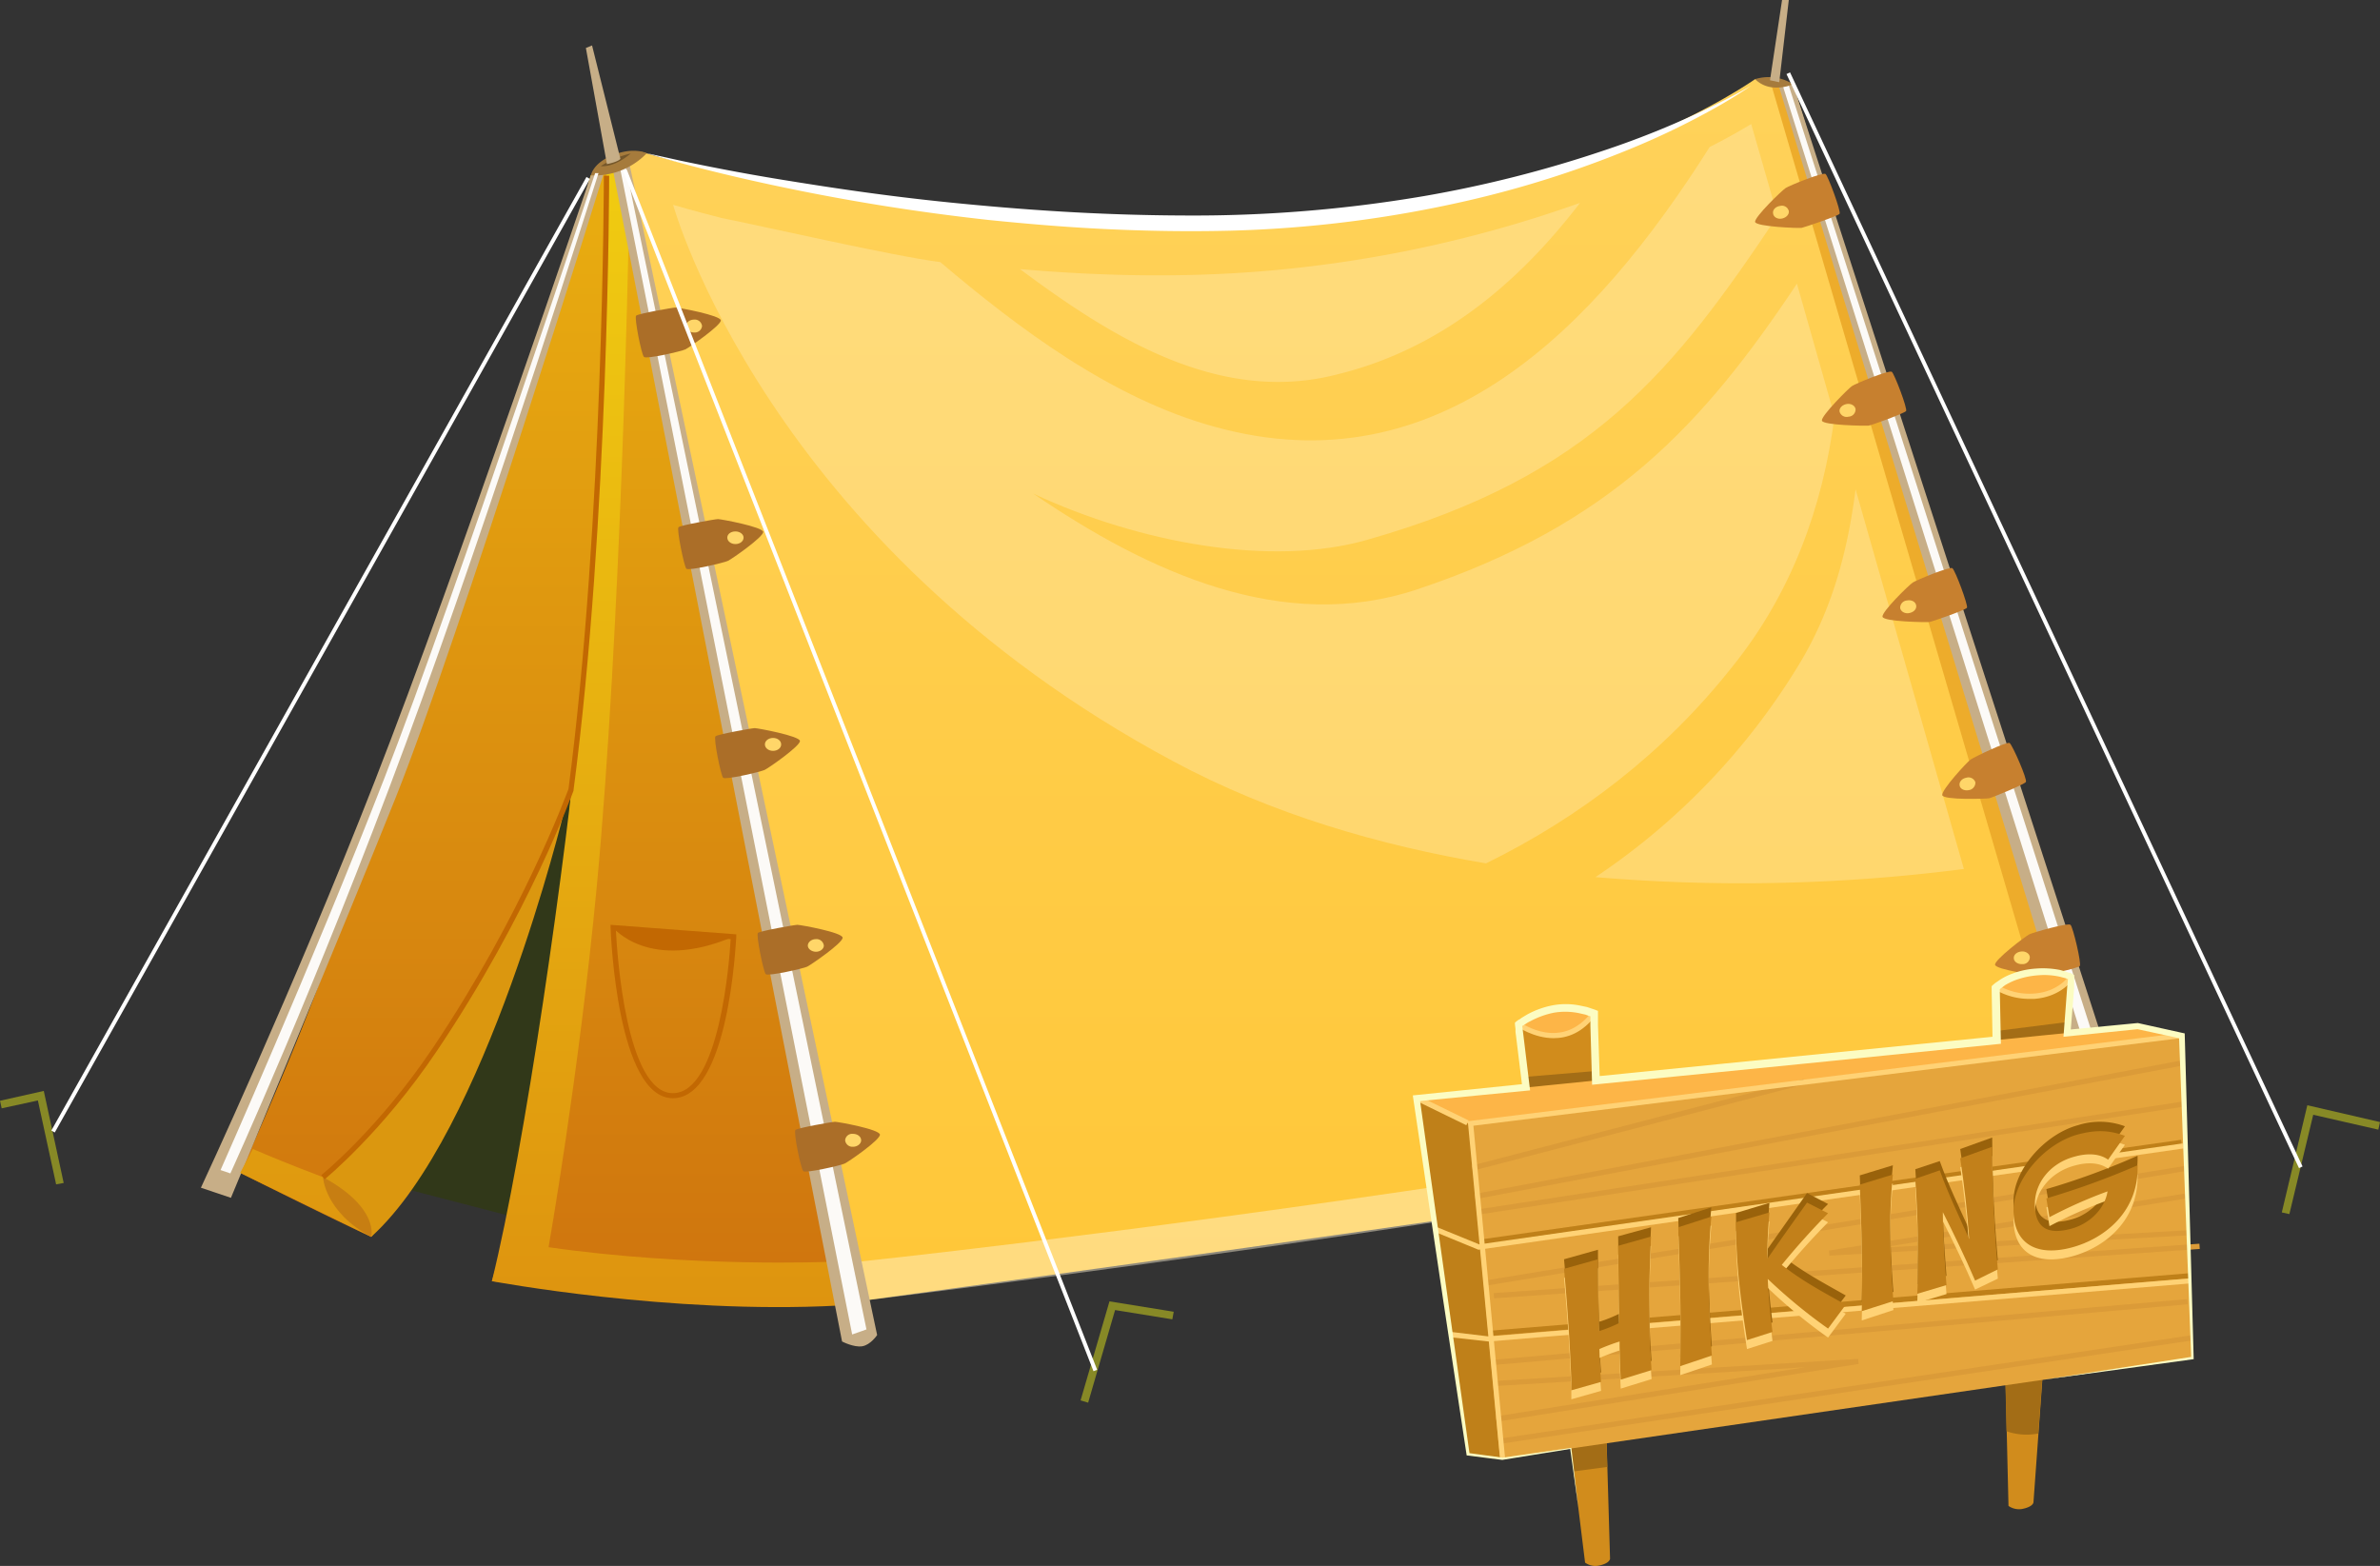 <svg xmlns="http://www.w3.org/2000/svg" width="848.2" height="558.1" viewBox="0 0 848.2 558.098" style=""><rect x="0" y="0" width="848.2" height="558.098" fill="#333333" stroke="none"/><g><defs><linearGradient id="a" x1="485" y1="464.82" x2="485" y2="28.21" gradientUnits="userSpaceOnUse"><stop offset=".01" stop-color="#ffc738"></stop><stop offset="1" stop-color="#ffd25a"></stop></linearGradient><linearGradient id="b" x1="191.95" y1="464.82" x2="191.95" y2="55.84" gradientUnits="userSpaceOnUse"><stop offset=".02" stop-color="#cf750e"></stop><stop offset=".94" stop-color="#e8ab10"></stop></linearGradient><linearGradient id="c" x1="192.13" y1="465.87" x2="192.13" y2="60.18" gradientUnits="userSpaceOnUse"><stop offset="0" stop-color="#de940f"></stop><stop offset=".99" stop-color="#f0cb11"></stop></linearGradient></defs><title>summer136_213759432</title><g data-name="Layer 2" style="isolation:isolate"><path fill="#313819" d="M128 419.4l94.6 24.6-14.3-198.6-80.3 174z"></path><path d="M217.7 55.8l80.6 409s115.4-15.5 232.4-32.5c132.3-19.2 221.7-36.7 221.7-36.7L639 30l-13.5-1.8s-60.2 42.9-161.6 50c-126 8.7-235.1-24-235.1-24z" fill="url(#a)"></path><path fill="#edac2b" d="M630.8 28.6l112 382.9 10.5-6L635.5 31.2l-4.7-2.6z"></path><path d="M175.3 456.6c55.6 6.2 123 8.2 123 8.2l-80.6-409-2.2 1.7s-.2 1.6-.4 4.4v-3.4l-4.6 4s-13.3 46.5-25.1 85.9S127.2 314 115 347.2 85.6 418 85.6 418s31.3 15.7 46.7 22.8c0 0 19.7-26.6 30.1-48 16.6-34.1 33.8-87.5 41.1-111.3a998.8 998.8 0 0 1-13.6 112.9c-6.6 37.2-14.6 62.2-14.6 62.2z" fill="url(#b)"></path><path d="M305.6 449.7s89-9.2 219.1-28.7 216.6-33.4 216.6-33.4l4.9 11.2L524 433.6c-104.4 16.3-214.3 29.7-214.3 29.7z" fill="#fff4d6" opacity=".45" style="mix-blend-mode:overlay"></path><path d="M210.6 62.5s-47.7 140.8-77 215.8-62 145-62 145l10.7 3.6s41.4-99.4 58.7-142.6c22.8-57.1 74.2-222.6 74.2-222.6z" fill="#c7ae87"></path><path d="M90.1 409.5s27.5 11.9 50.9 18.9l-8.7 12.4L85.6 418zM216.2 60.8s-3 126.5-8.8 186.7-20.4 162-32.1 209.1c0 0 63.4 11.9 123.4 8.7l-3.1-15.6s-49.1 2.1-100.1-5.2c0 0 10.7-60.6 17.1-127.7C221.4 224.2 224 85.9 224 85.9l-2.9-25.7z" fill="url(#c)"></path><path d="M224.5 59.2l88.1 416.6s-2.3 3.5-5.3 4-7.2-1.7-7.2-1.7L218.5 60.9z" fill="#c7ae87"></path><path fill="#fcfaf7" d="M221.1 60.5l82.6 415.1 5.1-1.8L223 59.5l-1.9 1z"></path><path d="M210.6 62.5a25.8 25.8 0 0 0 19.9-7.9s-5.1-2.6-13.3 1.2c-6.1 2.9-6.6 6.7-6.6 6.7z" fill="#a67b3c"></path><path d="M214.1 59.2s4.4.8 10.7-4.5a34.3 34.3 0 0 0-10.7 4.5z" fill="#75572a"></path><path d="M216.3 58.5l-7.5-41.4 2.2-.9 10.1 40.4s-.5 1-4.8 1.9z" fill="#c7ae87"></path><path fill="#c7ae87" d="M639 30l120.2 371-10.7 5.3L634.1 31.2 639 30z"></path><path fill="#fcfaf7" d="M637.5 30.5l119.8 374.3-4 .7L635.5 31l2-.5z"></path><path d="M625.5 28.2A16.3 16.3 0 0 1 639 30s-8 3.7-13.5-1.8z" fill="#a67b3c"></path><path fill="#c7ae87" d="M630.8 28.6L635.1 0h2.4l-3.4 29.3-3.3-.7z"></path><path fill="#878926" d="M387.8 499.9l-2.7-.8 10.3-35.3 22.9 3.7-.5 2.7-20.4-3.3-9.6 33z"></path><path fill="#878926" d="M20 422.1l-6.5-29.9L.6 395l-.6-2.7 15.6-3.5 7.1 32.8-2.7.5z"></path><path fill="#878926" d="M815.9 432.7l-2.7-.6 9.1-38.2 25.9 6-.6 2.7-23.2-5.3-8.5 35.4z"></path><path fill="#fff" d="M636.684 26.397l1.268-.594 182.647 389.911-1.267.594z"></path><path fill="#fff" d="M18.3 402.92L209.01 63.073l1.221.685L19.52 403.604z"></path><path d="M115.1 419.5s49.4-40.2 86-130.5c0 0-27.7 114.6-68.8 151.8z" fill="#db970f"></path><path d="M132.3 440.8s3-10.3-17.2-21.3c0 0 .6 12.5 17.2 21.3z" fill="#c77e12"></path><path d="M115.7 420.3l-1.2-1.5c.2-.1 20.4-16.5 39.8-45.4 31.8-47.4 47.4-89.9 48.3-92.2 12.5-95.6 12.6-217.4 12.6-218.6h1.9c0 1.2-.1 123.2-12.7 219v.2c-.2.4-15.9 44-48.6 92.6-19.6 29.2-39.9 45.7-40.1 45.9z" fill="#c26802"></path><path d="M239.8 391.4c-19.8 0-22.1-58.3-22.2-60.8v-1l44.8 3.4v.9c-.2 2.3-2.7 57.5-22.6 57.5zm-20.3-59.8c.4 7.9 3.6 58 20.3 58s20.2-47.7 20.6-54.9z" fill="#c26802"></path><path d="M218.5 330.6s12.9 16 42.9 3.2z" fill="#c26802"></path><path d="M286.3 417.4c-.9-.8-3.6-14-2.8-14.7s13-2.9 14.1-2.9 16 2.7 16 4.6-11.1 9.6-12.6 10.3-13.9 3.5-14.7 2.7z" fill="#ab6e28"></path><path d="M272.9 347.2c-.8-.8-3.5-14-2.8-14.7s13.1-2.9 14.1-2.9 16.1 2.7 16.1 4.6-11.2 9.6-12.6 10.3-14 3.5-14.8 2.7z" fill="#ab6e28"></path><path d="M257.7 277.2c-.8-.9-3.5-14.1-2.7-14.8s13-2.9 14-2.9 16.1 2.8 16.1 4.6-11.1 9.6-12.6 10.3-13.9 3.6-14.8 2.8z" fill="#ab6e28"></path><path d="M244.6 202.7c-.8-.9-3.5-14.1-2.8-14.8s13.1-2.9 14.1-2.9 16.1 2.8 16.1 4.6-11.1 9.6-12.6 10.3-13.9 3.6-14.8 2.8z" fill="#ab6e28"></path><path d="M229.5 127.2c-.9-.8-3.5-14-2.8-14.7s13.1-2.9 14.1-2.9 16.1 2.8 16.1 4.6-11.2 9.6-12.6 10.3-14 3.6-14.8 2.7z" fill="#ab6e28"></path><path d="M306.9 406.4c0 1.2-1.3 2.3-2.9 2.3a2.6 2.6 0 0 1-2.8-2.3 2.5 2.5 0 0 1 2.8-2.3c1.6 0 2.9 1 2.9 2.3z" fill="#ffd669"></path><path d="M293.6 337c0 1.2-1.3 2.2-2.8 2.2s-2.9-1-2.9-2.2 1.3-2.3 2.9-2.3a2.6 2.6 0 0 1 2.8 2.3z" fill="#ffd669"></path><path d="M278.4 265.3c0 1.3-1.3 2.3-2.9 2.3s-2.9-1-2.9-2.3 1.3-2.3 2.9-2.3 2.9 1 2.9 2.3z" fill="#ffd669"></path><path d="M265 191.6c0 1.3-1.3 2.3-2.9 2.3s-2.9-1-2.9-2.3 1.3-2.2 2.9-2.2 2.9 1 2.9 2.2z" fill="#ffd669"></path><path d="M250.2 116.2a2.6 2.6 0 0 1-2.8 2.3c-1.6 0-2.9-1-2.9-2.3s1.3-2.3 2.9-2.3a2.6 2.6 0 0 1 2.8 2.3z" fill="#ffd669"></path><path d="M212.1 61.7s-49.2 149-75.1 215.6S78.6 417 78.6 417l3.5 1.2s30.8-67.4 62.4-152.9 68.8-203.6 68.8-203.6z" fill="#fcfaf7"></path><g opacity=".29" style="mix-blend-mode:overlay" fill="#fff4d6"><path d="M476.7 133.4c36.6-9 64.3-32.3 86.4-61.1a444.9 444.9 0 0 1-112.5 24.3c-29.9 2.5-59.7 1.7-87.1-.7 33 24.6 71.2 48.4 113.2 37.5z"></path><path d="M617.3 237.7c21.2-26.2 32.4-57.2 36.5-89.4l-13.4-47.2c-33.4 50.2-66.2 85.9-135.5 109-47.5 15.8-95.4-6-136.7-34.2 37.7 17.6 84.7 26.3 119 16.5 80-22.7 109.5-60.4 146.3-115.5l-9.4-32.7c-2.3 1.4-7.3 4.4-14.8 8.2-40.9 64.7-96.6 121.8-176.4 99.7-36.6-10-69.7-34.9-97.8-58.7-16.2-2-64.7-13.1-77.9-15.7-11-2.8-17.3-4.7-17.3-4.7s33.2 120.7 178.2 198.3c35.3 19 74.1 30.1 111.5 36.4 33.4-16.4 63.6-39.5 87.7-70z"></path><path d="M661.3 174.4c-2.8 22-8.4 43.4-20.7 63.3a242.1 242.1 0 0 1-72 74.9 618.5 618.5 0 0 0 131.3-2.9z"></path></g><path d="M230.5 54.6s20 6.5 56.2 13.7c18.1 3.6 40.2 7.3 65.7 10.1 12.8 1.3 26.5 2.5 40.9 3.2s29.6 1 45.6.6a427.1 427.1 0 0 0 83.3-10.5 368.5 368.5 0 0 0 58-18.3 276.3 276.3 0 0 0 33.3-16.2c7.2-4.2 10.6-6.7 10.6-6.7s-4.5 2.8-13.3 7.1a316.9 316.9 0 0 1-39.4 16.1 429.1 429.1 0 0 1-64 16.2 488.5 488.5 0 0 1-85.3 6.9c-31.5-.1-59.3-2.2-83.2-4.6S295 66.7 279 64.1s-28.2-5.1-36.3-6.8z" fill="#fff"></path><path d="M737.9 329.6c.9.8 4 13.9 3.3 14.7s-12.9 3.4-13.9 3.4-16.2-2.1-16.3-3.9 10.8-10.1 12.2-10.8 13.8-4.2 14.7-3.4z" fill="#c7802f"></path><path d="M717.7 341.5c-.1-1.3 1.2-2.3 2.8-2.4s2.9.9 2.9 2.1a2.5 2.5 0 0 1-2.7 2.4c-1.6.1-3-.9-3-2.1z" fill="#ffd669"></path><path d="M716.2 264.8c1 .7 6.4 13 5.8 13.9s-12.1 5.6-13.1 5.8-16.3.7-16.7-1.1 8.8-11.8 10.1-12.7 12.9-6.5 13.9-5.9z" fill="#c7802f"></path><path d="M698.4 280c-.3-1.2.7-2.5 2.3-2.8a2.6 2.6 0 0 1 3.3 1.6 2.7 2.7 0 0 1-2.4 2.8c-1.5.3-3-.4-3.2-1.6z" fill="#ffd669"></path><path d="M695.8 202.5c1 .7 5.7 13.3 5.2 14.1s-12.5 5-13.5 5.1-16.3-.1-16.6-1.9 9.4-11.3 10.8-12.2 13.2-5.8 14.1-5.1z" fill="#c7802f"></path><path d="M677.2 216.7a2.6 2.6 0 0 1 2.5-2.7c1.6-.3 3 .5 3.2 1.8s-.9 2.4-2.5 2.7-3-.6-3.2-1.8z" fill="#ffd669"></path><path d="M674.2 132.5c.9.6 5.7 13.2 5.1 14s-12.4 5.1-13.4 5.2-16.3-.1-16.6-1.8 9.4-11.4 10.7-12.3 13.2-5.8 14.2-5.1z" fill="#c7802f"></path><path d="M655.6 146.7c-.2-1.2.9-2.4 2.5-2.7s3 .6 3.2 1.8a2.6 2.6 0 0 1-2.5 2.7 2.6 2.6 0 0 1-3.2-1.8z" fill="#ffd669"></path><path d="M650.6 62c.9.7 5.6 13.4 5 14.2s-12.5 4.8-13.5 5-16.3-.4-16.6-2.1S635 67.9 636.4 67s13.2-5.7 14.2-5z" fill="#c7802f"></path><path fill="#fff" d="M222.08 60.948l1.303-.511 167.632 427.746-1.304.51z"></path><path d="M631.9 76c-.2-1.2.9-2.4 2.5-2.6a2.5 2.5 0 0 1 3.1 1.8c.2 1.2-.9 2.4-2.5 2.7s-3-.6-3.1-1.9z" fill="#ffd669"></path><g><path d="M711.4 351.8l4.4 184.9a6.6 6.6 0 0 0 4.8 1.1c4.1-.8 4.1-2.4 4.1-2.4l13.6-187.3z" fill="#d18c1c"></path><path d="M711.8 367.4l3.3 142.7a21.9 21.9 0 0 0 11.3.8l10.7-146.7z" fill="#a36d16"></path><path d="M541.2 365l23.7 191.9a6.3 6.3 0 0 0 4.8 1.1c4.1-.8 4.1-2.5 4.1-2.5l-5.7-194.3z" fill="#d18c1c"></path><path fill="#a36d16" d="M568.7 381.7l-25.2 2.1 17.4 140.6 11.9-1.6-4.1-141.1z"></path><path d="M541.2 365s16.3 10.5 26.9-3.8c0 0-17.5-5.9-26.9 3.8z" fill="#fdb547"></path><path fill="#e5a53c" d="M514.2 394.6L777.7 369l1.1 47.1 1.4 30.7 1.2 37.2-246.8 35.9-20.4-125.3z"></path><path fill="#bf8019" d="M504.9 391.5l18.3 6.1 11.4 122.3-11.3-1.6-18.4-126.8z"></path><path fill="#fdb547" d="M523.2 400.4L777.7 369l-15.8-3.4-257 25.9 18.3 8.9z"></path><path d="M711.4 351.8s16.3 9.4 26.9-3.7c0 0-17.5-5.7-26.9 3.7z" fill="#fdb547"></path><path fill="#bf8019" d="M522.906 442.422l254.436-36.212.262 1.841-254.436 36.212z"></path><path fill="#ffd275" d="M526.9 445.4l-15.6-6.4.7-1.7 15.2 6.2 250.7-36 .3 1.8-251.3 36.1z"></path><path fill="#bf8019" d="M526.965 474.59l253.345-20.829.153 1.854-253.345 20.829z"></path><path fill="#ffd275" d="M530.6 478.1h-.1l-13.5-1.5.2-1.9 13.4 1.6 249.8-20.7.2 1.8-250 20.7z"></path><path fill="#ffd275" d="M504.293 392.109l.833-1.708 18.281 8.916-.832 1.708z"></path><path fill="#db9b38" d="M525.5 425.536l251.942-47.605.346 1.828-251.942 47.605z"></path><path fill="#db9b38" d="M526.54 431.043l251.176-38.435.28 1.838-251.175 38.436z"></path><path fill="#db9b38" d="M532.337 460.857l251.5-17.605.13 1.86-251.5 17.605z"></path><path fill="#db9b38" d="M528.861 456.428l249.576-40.87.3 1.836-249.575 40.87z"></path><path fill="#db9b38" d="M531.927 484.65l247.555-21.659.162 1.853-247.555 21.658z"></path><path fill="#db9b38" d="M534.146 512.763l246.562-36.849.275 1.84-246.562 36.849z"></path><path d="M652 447.5l-.2-1.8 126.1-20.2a.8.8 0 0 1 1 .8.8.8 0 0 1-.7 1l-108.1 17.4 108.9-6.2c.5-.1.9.3 1 .9a.9.9 0 0 1-.9.9z" fill="#db9b38"></path><path fill="#db9b38" d="M533.4 506.7l-.3-1.9 110.1-17.5-110.9 6.7-.1-1.8 130-7.9.2 1.8-129 20.6z"></path><path fill="#db9b38" d="M524.475 415.424l118.254-30.803.468 1.8-118.254 30.803z"></path><path fill="#ffd275" d="M534.6 520l-11.5-120.4 253.8-31.4.2 1.8-252 31.2 11.3 118.6-1.8.2z"></path><path d="M723.2 356a23.9 23.9 0 0 1-12.3-3.4l1-1.6a21.9 21.9 0 0 0 12.9 3.1c9-.6 12.5-6.3 12.7-6.5l1.6 1c-.2.2-4.2 6.7-14.2 7.4z" fill="#ffd275"></path><path d="M553.7 370c-7.2 0-13-4.2-13.1-4.2l1.1-1.5c.6.4 14.9 10.5 25.6-3.7l1.5 1.1c-4.8 6.4-10.2 8.3-15.1 8.3z" fill="#ffd275"></path><g fill="#99620b"><path d="M588.4 437.4c-.5 11.6-.9 23.2-.5 34.7.1 4.3.4 8.6.7 12.9l-11 3.4c-.2-4-.3-7.9-.4-11.8v-1.8a54.3 54.3 0 0 0-7.2 2.7c.1 3.9.3 7.8.6 11.6l-10.6 3v-3.5c-.5-13.3-1.4-26.6-2.6-39.8l12.1-3.4c0 8.6.1 17.2.4 25.7a51.5 51.5 0 0 0 7.2-2.9c-.2-9.2-.3-18.4-.4-27.6z"></path><path d="M609.9 430.3a238.4 238.4 0 0 0-.8 30.4c.2 6.4.5 12.8 1 19.1l-11.3 3.8c.4-16.7-.1-33.1-.7-49.5z"></path><path d="M651.5 429.1a236.7 236.7 0 0 0-16.5 18.3c7.5 6 15.1 9.9 22.8 14.3l-6.3 8.4a178.6 178.6 0 0 1-21.5-17.6c.3 6.3.8 11.7 1.7 18.8l-9.1 2.9c-1.9-12.2-3.4-22.8-3.8-35.5-.1-1.6-.1-4.8-.1-6.4l11.9-3.6c-.3 3.7-.6 7.9-.7 12.1a32.3 32.3 0 0 0 0 4.4l14.1-20z"></path><path d="M674.6 415.3a198.1 198.1 0 0 0-.8 27.7c.2 5.8.5 11.7 1 17.4l-11.3 3.6c.4-15.2-.1-30.2-.7-45.1z"></path><path d="M683.3 457.7c.3-9.3.3-18.6 0-27.8-.2-4.5-.4-8.8-.7-13.2l8.7-2.9c3.1 8.6 6.8 16.2 10.5 24.4-.7-9.8-1.7-18.7-3.2-28.7l11.4-4.1c0 5.6.1 11.3.3 16.7.3 9.3.9 17.9 1.7 27l-8.1 4c-3.6-8.5-7.4-16.3-11.5-24.4 0 3.3.1 5.9.2 9.1.2 5.7.7 11.3 1.1 16.9z"></path><path d="M729.3 423.8a260.5 260.5 0 0 0 32.5-11.9c.5 16.3-11.5 26.1-23.5 29.4s-20.3-1-20.7-12.6 11.1-24.5 23-27.7a25.5 25.5 0 0 1 16.7.4l-6 8.5c-3.2-2.2-7.6-2.3-11.9-1.1-8.7 2.3-14.5 9.5-14.2 17.7s4.9 10.3 13 8.1c6.3-1.7 11.9-6.9 12.9-13.4a182.7 182.7 0 0 0-20.7 9.3z"></path></g><g fill="#ffd275"><path d="M588.4 444c-.5 11.6-.9 23.2-.5 34.6.1 4.3.4 8.7.7 12.9l-11 3.4c-.2-4-.3-7.9-.4-11.8v-1.8a73.1 73.1 0 0 0-7.2 2.7c.1 3.9.3 7.9.6 11.7l-10.6 3v-3.5c-.5-13.4-1.4-26.6-2.6-39.8l12.1-3.4c0 8.5.1 17.2.4 25.6a51.5 51.5 0 0 0 7.2-2.9c-.2-9.1-.3-18.4-.4-27.5z"></path><path d="M609.9 436.8a240 240 0 0 0-.8 30.5c.2 6.3.5 12.7 1 19l-11.3 3.8c.4-16.7-.1-33.1-.7-49.5z"></path><path d="M651.5 435.6c-5 5.1-10.3 10.8-16.5 18.4 7.5 5.9 15.1 9.9 22.8 14.2l-6.3 8.5A189.4 189.4 0 0 1 630 459c.3 6.4.8 11.8 1.7 18.9l-9.1 2.9c-1.9-12.2-3.4-22.9-3.8-35.6-.1-1.6-.1-4.8-.1-6.4l11.9-3.5c-.3 3.7-.6 7.8-.7 12a33.8 33.8 0 0 0 0 4.5c4.4-6.4 8.9-12.7 14.1-20z"></path><path d="M674.6 421.8a199.5 199.5 0 0 0-.8 27.8c.2 5.8.5 11.6 1 17.3l-11.3 3.7c.4-15.3-.1-30.2-.7-45.2z"></path><path d="M683.3 464.3q.5-14.1 0-27.9c-.2-4.4-.4-8.7-.7-13.1l8.7-3c3.1 8.7 6.8 16.3 10.5 24.5-.7-9.8-1.7-18.7-3.2-28.8l11.4-4c0 5.5.1 11.2.3 16.7.3 9.2.9 17.9 1.7 27l-8.1 3.9c-3.6-8.4-7.4-16.3-11.5-24.4 0 3.3.1 5.9.2 9.1.2 5.7.7 11.3 1.1 16.9z"></path><path d="M729.3 430.3a277.7 277.7 0 0 0 32.5-11.8c.5 16.3-11.5 26.1-23.5 29.3s-20.3-.9-20.7-12.5 11.1-24.6 23-27.8c6.8-1.8 11.4-1.4 16.7.5l-6 8.5c-3.2-2.3-7.6-2.3-11.9-1.1-8.7 2.3-14.5 9.5-14.2 17.6s4.9 10.3 13 8.1c6.3-1.7 11.9-6.9 12.9-13.3a164.6 164.6 0 0 0-20.7 9.2z"></path></g><g fill="#c2801a"><path d="M588.4 440.7c-.5 11.6-.9 23.3-.5 34.7.1 4.3.4 8.7.7 12.9l-11 3.4c-.2-4-.3-7.9-.4-11.8v-1.8a73.1 73.1 0 0 0-7.2 2.7c.1 3.9.3 7.9.6 11.7l-10.6 3V492c-.5-13.4-1.4-26.7-2.6-39.8l12.1-3.4c0 8.5.1 17.2.4 25.6a51.5 51.5 0 0 0 7.2-2.9c-.2-9.1-.3-18.4-.4-27.5z"></path><path d="M609.9 433.6a240 240 0 0 0-.8 30.5c.2 6.3.5 12.7 1 19l-11.3 3.8c.4-16.7-.1-33.1-.7-49.5z"></path><path d="M651.5 432.4c-5 5.1-10.3 10.8-16.5 18.4 7.5 5.9 15.1 9.9 22.8 14.2l-6.3 8.5a189.4 189.4 0 0 1-21.5-17.7c.3 6.4.8 11.8 1.7 18.9l-9.1 2.9c-1.9-12.2-3.4-22.9-3.8-35.6-.1-1.6-.1-4.8-.1-6.4l11.9-3.5c-.3 3.7-.6 7.8-.7 12a33.8 33.8 0 0 0 0 4.5c4.4-6.4 8.9-12.7 14.1-20z"></path><path d="M674.6 418.6a199.5 199.5 0 0 0-.8 27.8c.2 5.8.5 11.6 1 17.3l-11.3 3.6c.4-15.2-.1-30.1-.7-45.1z"></path><path d="M683.3 461.1q.5-14.1 0-27.9c-.2-4.4-.4-8.7-.7-13.1l8.7-3c3.1 8.6 6.8 16.2 10.5 24.5-.7-9.8-1.7-18.7-3.2-28.8l11.4-4.1c0 5.6.1 11.3.3 16.8.3 9.2.9 17.9 1.7 26.9l-8.1 4c-3.6-8.4-7.4-16.3-11.5-24.4 0 3.3.1 5.9.2 9.1.2 5.7.7 11.3 1.1 16.9z"></path><path d="M729.3 427.1a277.7 277.7 0 0 0 32.5-11.8c.5 16.3-11.5 26.1-23.5 29.3s-20.3-.9-20.7-12.5 11.1-24.6 23-27.8c6.8-1.8 11.4-1.4 16.7.5l-6 8.5c-3.2-2.3-7.6-2.3-11.9-1.1-8.7 2.3-14.5 9.5-14.2 17.6s4.9 10.3 13 8.1c6.3-1.7 11.9-6.9 12.9-13.3a164.6 164.6 0 0 0-20.7 9.2z"></path></g><path d="M562.5 537.3L560 516l-24.5 3.5-11.8-1.6-17.6-125.5 39.2-3.8-2.3-19-.5-4h.1l1-.6a11.8 11.8 0 0 1 1.9-1.1 30 30 0 0 1 8.4-3 24.3 24.3 0 0 1 8.9.2l2.2.5 1.1.4.7.2v3.4l.6 21 76.5-7.6 69.2-7-.4-19v-.5h.1l.2-.2 1.6-1.2a25.3 25.3 0 0 1 3.7-1.8 30.1 30.1 0 0 1 7.9-1.7 25.9 25.9 0 0 1 7.9.5l1.9.5.9.3h.1l-.3 3.2-1.3 17.4 26.4-2.7 14.8 3.2 4.3 113.6-53.1 8.2 54-7.4-3.2-116.1-16.7-3.7-23.9 2.3 1.2-14.7v-4.8h-.2l-.8-.5-.4-.2h-.4l-1.1-.4-2.1-.6a31.6 31.6 0 0 0-8.7-.5 28.9 28.9 0 0 0-8.6 1.9 21.4 21.4 0 0 0-4 2l-1.9 1.3-.7.6-.4.4h-.1v1.7l.3 16.4-96.1 9.6-43.9 4.4-.6-18.2v-4.9c0-.1 0-.2-.2-.2l-1-.4-.9-.3-.6-.2-1.2-.4-2.4-.5a25.4 25.4 0 0 0-9.9-.1 30.9 30.9 0 0 0-9.1 3.3l-2 1.2-.5.4-.6.3-.9.7-.2.2h-.1v.7l.2 1.6v1.1l.3 2.3 2 16.3-38.9 4 10.9 73.4 8.3 54.9 12.7 1.6 24.2-3.9z" fill="#fcfcc2"></path></g></g></g></svg>